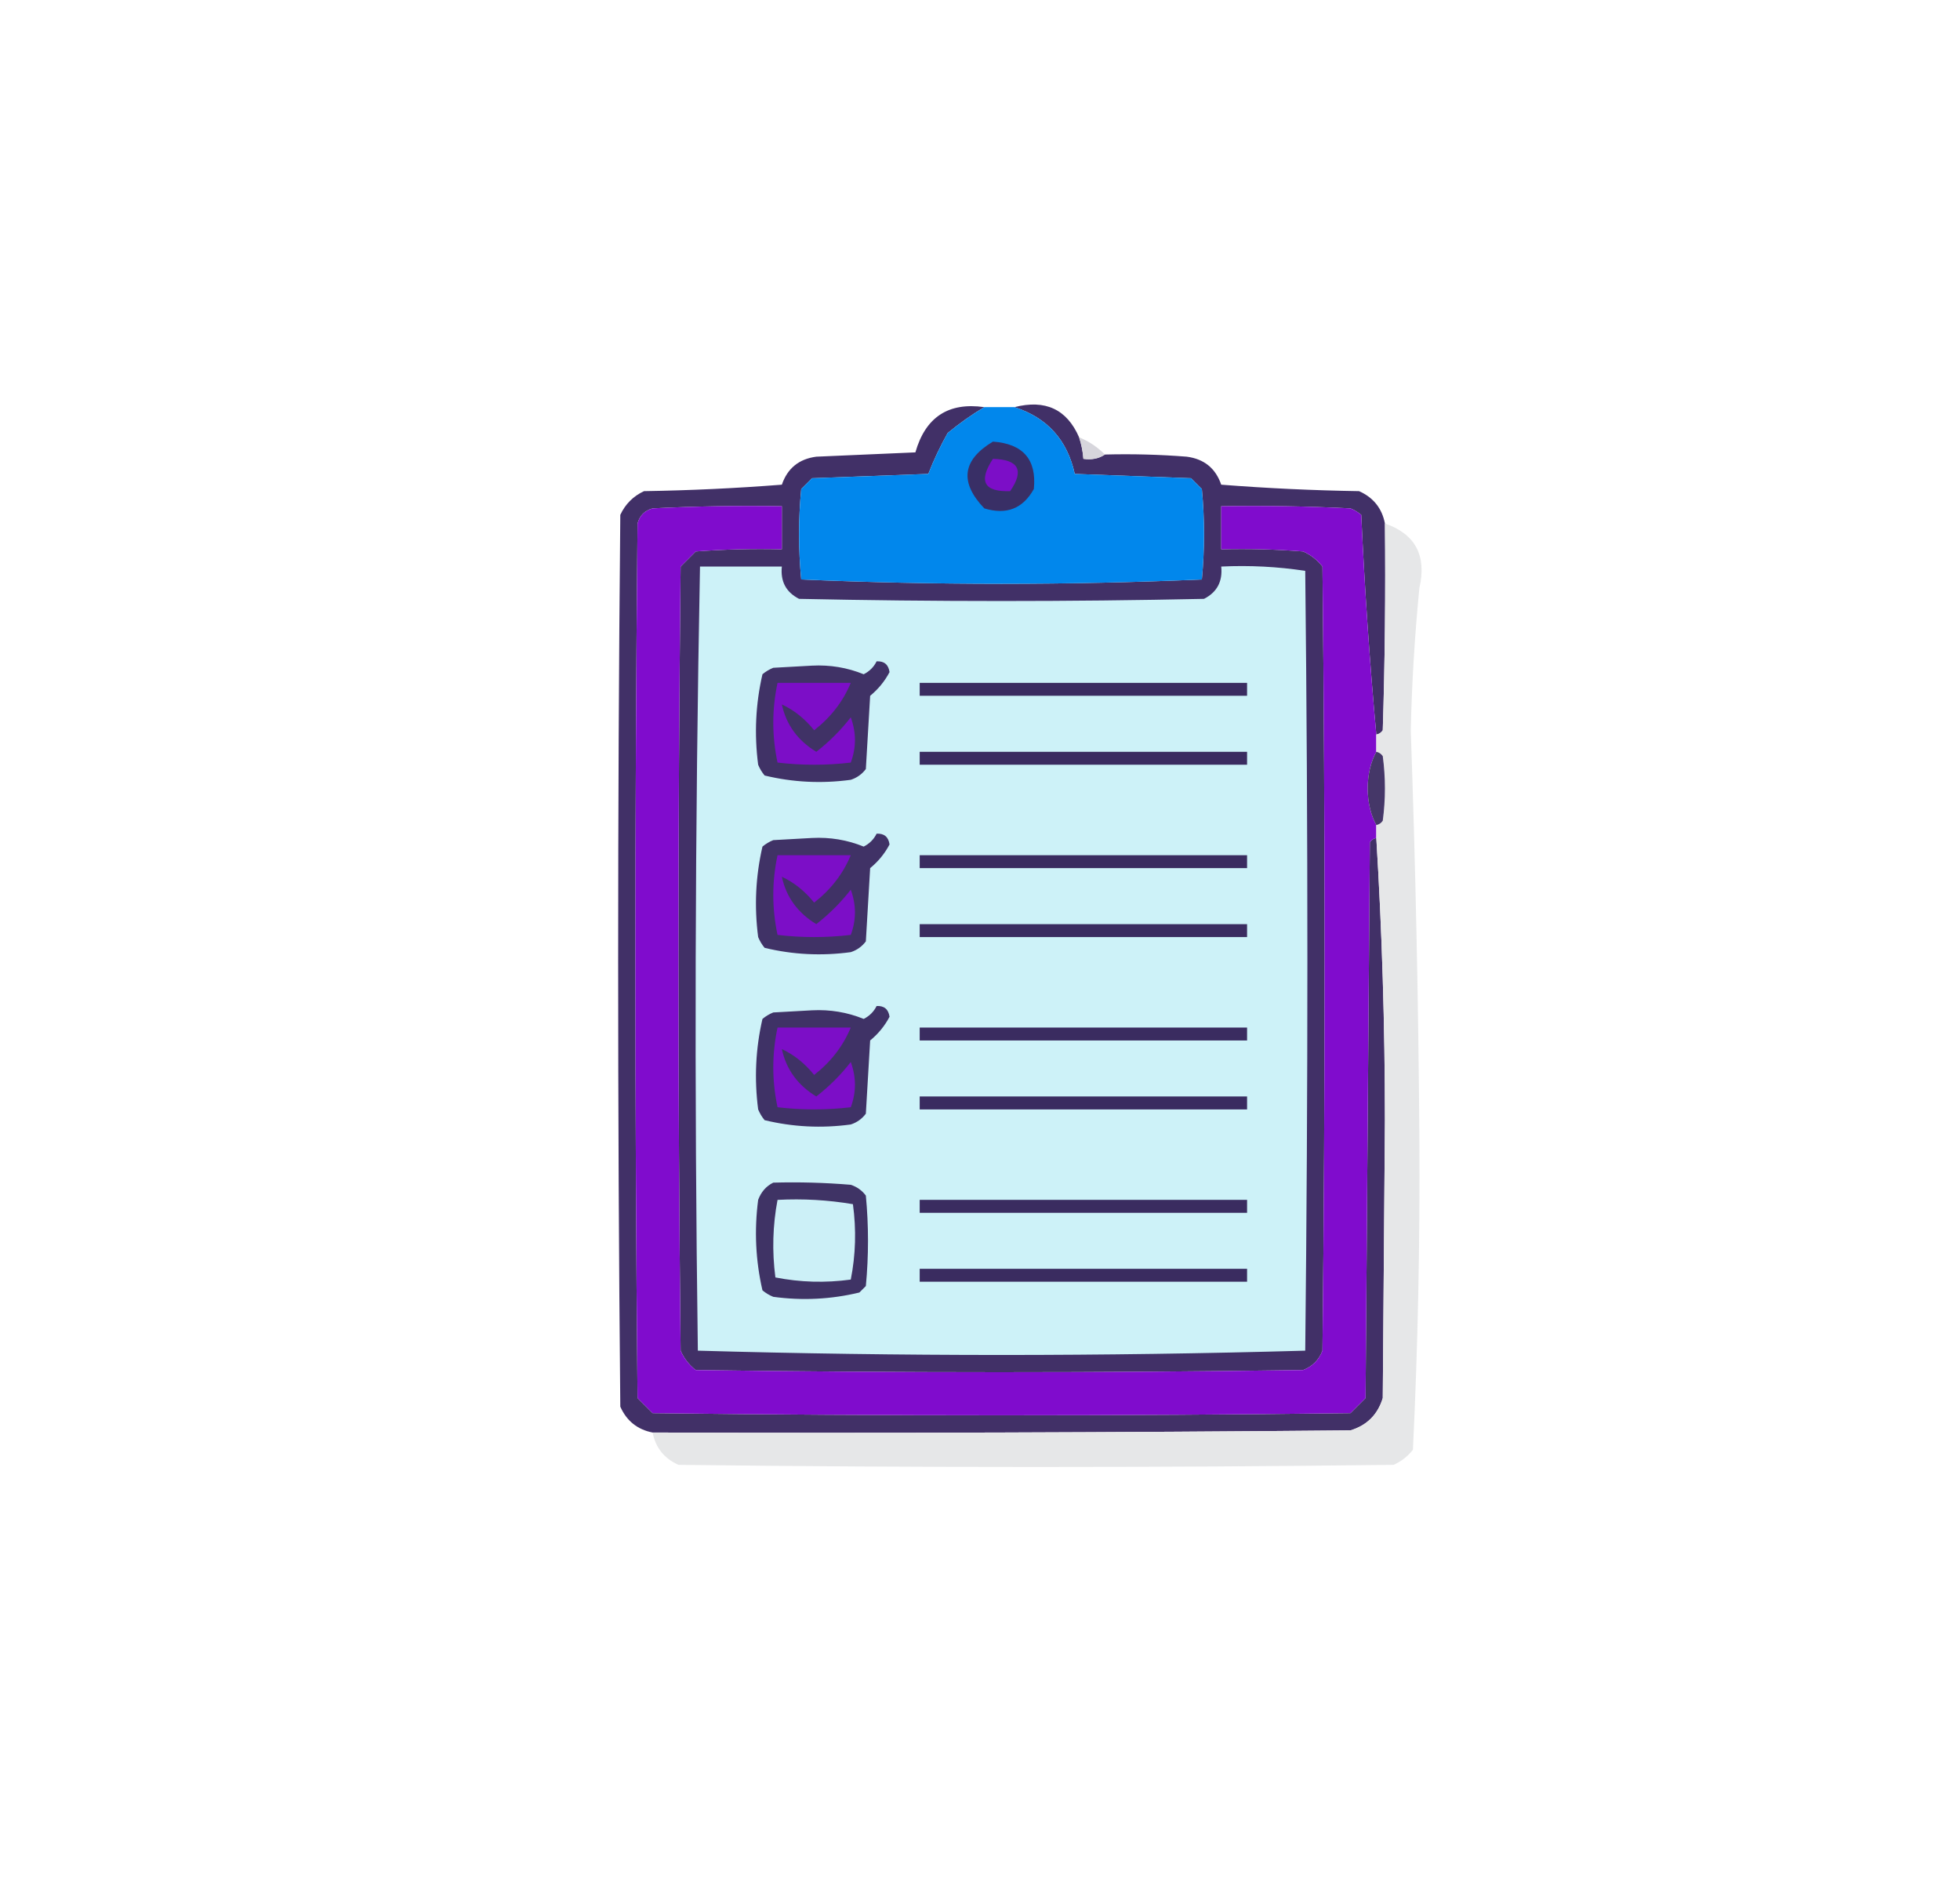 <?xml version="1.0" encoding="UTF-8"?>
<!DOCTYPE svg PUBLIC "-//W3C//DTD SVG 1.1//EN" "http://www.w3.org/Graphics/SVG/1.1/DTD/svg11.dtd">
<svg xmlns="http://www.w3.org/2000/svg" version="1.1" width="455px" height="440px" style="shape-rendering:geometricPrecision; text-rendering:geometricPrecision; image-rendering:optimizeQuality; fill-rule:evenodd; clip-rule:evenodd" xmlns:xlink="http://www.w3.org/1999/xlink">
<g><path style="opacity:0.991" fill="#402f66" d="M 228.5,94.5 C 225.569,96.248 222.736,98.248 220,100.5C 218.277,103.551 216.777,106.718 215.5,110C 206.5,110.333 197.5,110.667 188.5,111C 187.667,111.833 186.833,112.667 186,113.5C 185.333,120.5 185.333,127.5 186,134.5C 201.427,135.163 216.927,135.496 232.5,135.5C 248.073,135.496 263.573,135.163 279,134.5C 279.667,127.5 279.667,120.5 279,113.5C 278.167,112.667 277.333,111.833 276.5,111C 267.5,110.667 258.5,110.333 249.5,110C 247.758,102.096 243.092,96.929 235.5,94.5C 242.673,92.666 247.673,94.999 250.5,101.5C 251.038,103.117 251.371,104.784 251.5,106.5C 253.415,106.784 255.081,106.451 256.5,105.5C 262.842,105.334 269.175,105.5 275.5,106C 279.524,106.526 282.191,108.693 283.5,112.5C 294.151,113.332 304.818,113.832 315.5,114C 318.817,115.48 320.817,117.98 321.5,121.5C 321.667,137.503 321.5,153.503 321,169.5C 320.617,170.056 320.117,170.389 319.5,170.5C 317.966,153.773 316.8,136.773 316,119.5C 315.25,118.874 314.416,118.374 313.5,118C 303.506,117.5 293.506,117.334 283.5,117.5C 283.5,120.833 283.5,124.167 283.5,127.5C 289.842,127.334 296.175,127.5 302.5,128C 304.286,128.785 305.786,129.951 307,131.5C 307.667,192.167 307.667,252.833 307,313.5C 306.167,315.667 304.667,317.167 302.5,318C 255.5,318.667 208.5,318.667 161.5,318C 159.951,316.786 158.785,315.286 158,313.5C 157.333,252.833 157.333,192.167 158,131.5C 159.167,130.333 160.333,129.167 161.5,128C 168.158,127.5 174.825,127.334 181.5,127.5C 181.5,124.167 181.5,120.833 181.5,117.5C 171.494,117.334 161.494,117.5 151.5,118C 149.667,118.5 148.5,119.667 148,121.5C 147.333,189.167 147.333,256.833 148,324.5C 149.167,325.667 150.333,326.833 151.5,328C 205.5,328.667 259.5,328.667 313.5,328C 314.667,326.833 315.833,325.667 317,324.5C 317.333,281.5 317.667,238.5 318,195.5C 318.383,194.944 318.883,194.611 319.5,194.5C 320.823,216.117 321.489,237.951 321.5,260C 321.333,281.5 321.167,303 321,324.5C 319.833,328.333 317.333,330.833 313.5,332C 259.501,332.5 205.501,332.667 151.5,332.5C 147.98,331.817 145.48,329.817 144,326.5C 143.333,257.5 143.333,188.5 144,119.5C 145.167,117 147,115.167 149.5,114C 160.182,113.832 170.849,113.332 181.5,112.5C 182.809,108.693 185.476,106.526 189.5,106C 197.167,105.667 204.833,105.333 212.5,105C 214.838,96.815 220.171,93.315 228.5,94.5 Z"/></g>
<g><path style="opacity:1" fill="#0187ec" d="M 228.5,94.5 C 230.833,94.5 233.167,94.5 235.5,94.5C 243.092,96.929 247.758,102.096 249.5,110C 258.5,110.333 267.5,110.667 276.5,111C 277.333,111.833 278.167,112.667 279,113.5C 279.667,120.5 279.667,127.5 279,134.5C 263.573,135.163 248.073,135.496 232.5,135.5C 216.927,135.496 201.427,135.163 186,134.5C 185.333,127.5 185.333,120.5 186,113.5C 186.833,112.667 187.667,111.833 188.5,111C 197.5,110.667 206.5,110.333 215.5,110C 216.777,106.718 218.277,103.551 220,100.5C 222.736,98.248 225.569,96.248 228.5,94.5 Z"/></g>
<g><path style="opacity:0.967" fill="#d6d5db" d="M 250.5,101.5 C 252.754,102.415 254.754,103.748 256.5,105.5C 255.081,106.451 253.415,106.784 251.5,106.5C 251.371,104.784 251.038,103.117 250.5,101.5 Z"/></g>
<g><path style="opacity:1" fill="#392f66" d="M 230.5,102.5 C 237.514,103.005 240.68,106.672 240,113.5C 237.459,118.069 233.625,119.569 228.5,118C 222.706,111.94 223.372,106.774 230.5,102.5 Z"/></g>
<g><path style="opacity:1" fill="#7c0ec7" d="M 230.5,106.5 C 236.488,106.664 237.821,109.164 234.5,114C 228.413,114.205 227.079,111.705 230.5,106.5 Z"/></g>
<g><path style="opacity:1" fill="#800ccd" d="M 319.5,170.5 C 319.5,171.833 319.5,173.167 319.5,174.5C 318.186,176.915 317.519,179.748 317.5,183C 317.519,186.252 318.186,189.085 319.5,191.5C 319.5,192.5 319.5,193.5 319.5,194.5C 318.883,194.611 318.383,194.944 318,195.5C 317.667,238.5 317.333,281.5 317,324.5C 315.833,325.667 314.667,326.833 313.5,328C 259.5,328.667 205.5,328.667 151.5,328C 150.333,326.833 149.167,325.667 148,324.5C 147.333,256.833 147.333,189.167 148,121.5C 148.5,119.667 149.667,118.5 151.5,118C 161.494,117.5 171.494,117.334 181.5,117.5C 181.5,120.833 181.5,124.167 181.5,127.5C 174.825,127.334 168.158,127.5 161.5,128C 160.333,129.167 159.167,130.333 158,131.5C 157.333,192.167 157.333,252.833 158,313.5C 158.785,315.286 159.951,316.786 161.5,318C 208.5,318.667 255.5,318.667 302.5,318C 304.667,317.167 306.167,315.667 307,313.5C 307.667,252.833 307.667,192.167 307,131.5C 305.786,129.951 304.286,128.785 302.5,128C 296.175,127.5 289.842,127.334 283.5,127.5C 283.5,124.167 283.5,120.833 283.5,117.5C 293.506,117.334 303.506,117.5 313.5,118C 314.416,118.374 315.25,118.874 316,119.5C 316.8,136.773 317.966,153.773 319.5,170.5 Z"/></g>
<g><path style="opacity:0.963" fill="#e5e6e7" d="M 321.5,121.5 C 328.563,123.95 331.23,128.95 329.5,136.5C 328.418,147.472 327.751,158.472 327.5,169.5C 328.606,200.989 329.273,232.489 329.5,264C 329.658,288.252 329.158,312.419 328,336.5C 326.786,338.049 325.286,339.215 323.5,340C 268.167,340.667 212.833,340.667 157.5,340C 154.183,338.52 152.183,336.02 151.5,332.5C 205.501,332.667 259.501,332.5 313.5,332C 317.333,330.833 319.833,328.333 321,324.5C 321.167,303 321.333,281.5 321.5,260C 321.489,237.951 320.823,216.117 319.5,194.5C 319.5,193.5 319.5,192.5 319.5,191.5C 320.117,191.389 320.617,191.056 321,190.5C 321.667,185.5 321.667,180.5 321,175.5C 320.617,174.944 320.117,174.611 319.5,174.5C 319.5,173.167 319.5,171.833 319.5,170.5C 320.117,170.389 320.617,170.056 321,169.5C 321.5,153.503 321.667,137.503 321.5,121.5 Z"/></g>
<g><path style="opacity:1" fill="#cdf2f8" d="M 162.5,131.5 C 168.833,131.5 175.167,131.5 181.5,131.5C 181.146,134.961 182.479,137.461 185.5,139C 216.833,139.667 248.167,139.667 279.5,139C 282.521,137.461 283.854,134.961 283.5,131.5C 290.09,131.189 296.59,131.522 303,132.5C 303.667,192.833 303.667,253.167 303,313.5C 279.571,314.164 256.071,314.498 232.5,314.5C 208.929,314.498 185.429,314.164 162,313.5C 161.171,252.763 161.338,192.096 162.5,131.5 Z"/></g>
<g><path style="opacity:1" fill="#403266" d="M 203.5,153.5 C 205.252,153.418 206.252,154.251 206.5,156C 205.392,158.112 203.892,159.946 202,161.5C 201.667,167.167 201.333,172.833 201,178.5C 200.097,179.701 198.931,180.535 197.5,181C 190.724,181.92 184.057,181.586 177.5,180C 176.874,179.25 176.374,178.416 176,177.5C 175.076,170.392 175.409,163.392 177,156.5C 177.75,155.874 178.584,155.374 179.5,155C 182.5,154.833 185.5,154.667 188.5,154.5C 192.691,154.284 196.691,154.95 200.5,156.5C 201.855,155.812 202.855,154.812 203.5,153.5 Z"/></g>
<g><path style="opacity:1" fill="#3a2c60" d="M 213.5,158.5 C 238.833,158.5 264.167,158.5 289.5,158.5C 289.5,159.5 289.5,160.5 289.5,161.5C 264.167,161.5 238.833,161.5 213.5,161.5C 213.5,160.5 213.5,159.5 213.5,158.5 Z"/></g>
<g><path style="opacity:1" fill="#7c0ec7" d="M 180.5,158.5 C 186.167,158.5 191.833,158.5 197.5,158.5C 195.711,162.812 192.877,166.479 189,169.5C 186.855,166.834 184.355,164.834 181.5,163.5C 182.515,168.208 185.182,171.875 189.5,174.5C 192.527,172.14 195.194,169.473 197.5,166.5C 198.791,170.045 198.791,173.545 197.5,177C 191.833,177.667 186.167,177.667 180.5,177C 179.186,170.834 179.186,164.667 180.5,158.5 Z"/></g>
<g><path style="opacity:1" fill="#3a2c60" d="M 213.5,174.5 C 238.833,174.5 264.167,174.5 289.5,174.5C 289.5,175.5 289.5,176.5 289.5,177.5C 264.167,177.5 238.833,177.5 213.5,177.5C 213.5,176.5 213.5,175.5 213.5,174.5 Z"/></g>
<g><path style="opacity:1" fill="#453768" d="M 319.5,174.5 C 320.117,174.611 320.617,174.944 321,175.5C 321.667,180.5 321.667,185.5 321,190.5C 320.617,191.056 320.117,191.389 319.5,191.5C 318.186,189.085 317.519,186.252 317.5,183C 317.519,179.748 318.186,176.915 319.5,174.5 Z"/></g>
<g><path style="opacity:1" fill="#403266" d="M 203.5,193.5 C 205.252,193.418 206.252,194.251 206.5,196C 205.392,198.112 203.892,199.946 202,201.5C 201.667,207.167 201.333,212.833 201,218.5C 200.097,219.701 198.931,220.535 197.5,221C 190.724,221.92 184.057,221.586 177.5,220C 176.874,219.25 176.374,218.416 176,217.5C 175.076,210.392 175.409,203.392 177,196.5C 177.75,195.874 178.584,195.374 179.5,195C 182.5,194.833 185.5,194.667 188.5,194.5C 192.691,194.284 196.691,194.95 200.5,196.5C 201.855,195.812 202.855,194.812 203.5,193.5 Z"/></g>
<g><path style="opacity:1" fill="#3a2c60" d="M 213.5,198.5 C 238.833,198.5 264.167,198.5 289.5,198.5C 289.5,199.5 289.5,200.5 289.5,201.5C 264.167,201.5 238.833,201.5 213.5,201.5C 213.5,200.5 213.5,199.5 213.5,198.5 Z"/></g>
<g><path style="opacity:1" fill="#7c0ec7" d="M 180.5,198.5 C 186.167,198.5 191.833,198.5 197.5,198.5C 195.711,202.812 192.877,206.479 189,209.5C 186.855,206.834 184.355,204.834 181.5,203.5C 182.515,208.208 185.182,211.875 189.5,214.5C 192.527,212.14 195.194,209.473 197.5,206.5C 198.791,210.045 198.791,213.545 197.5,217C 191.833,217.667 186.167,217.667 180.5,217C 179.186,210.834 179.186,204.667 180.5,198.5 Z"/></g>
<g><path style="opacity:1" fill="#3a2c60" d="M 213.5,214.5 C 238.833,214.5 264.167,214.5 289.5,214.5C 289.5,215.5 289.5,216.5 289.5,217.5C 264.167,217.5 238.833,217.5 213.5,217.5C 213.5,216.5 213.5,215.5 213.5,214.5 Z"/></g>
<g><path style="opacity:1" fill="#3f3266" d="M 203.5,233.5 C 205.252,233.418 206.252,234.251 206.5,236C 205.392,238.112 203.892,239.946 202,241.5C 201.667,247.167 201.333,252.833 201,258.5C 200.097,259.701 198.931,260.535 197.5,261C 190.724,261.92 184.057,261.586 177.5,260C 176.874,259.25 176.374,258.416 176,257.5C 175.076,250.392 175.409,243.392 177,236.5C 177.75,235.874 178.584,235.374 179.5,235C 182.5,234.833 185.5,234.667 188.5,234.5C 192.691,234.284 196.691,234.95 200.5,236.5C 201.855,235.812 202.855,234.812 203.5,233.5 Z"/></g>
<g><path style="opacity:1" fill="#3a2c60" d="M 213.5,238.5 C 238.833,238.5 264.167,238.5 289.5,238.5C 289.5,239.5 289.5,240.5 289.5,241.5C 264.167,241.5 238.833,241.5 213.5,241.5C 213.5,240.5 213.5,239.5 213.5,238.5 Z"/></g>
<g><path style="opacity:1" fill="#7c0ec7" d="M 180.5,238.5 C 186.167,238.5 191.833,238.5 197.5,238.5C 195.711,242.812 192.877,246.479 189,249.5C 186.855,246.834 184.355,244.834 181.5,243.5C 182.515,248.208 185.182,251.875 189.5,254.5C 192.527,252.14 195.194,249.473 197.5,246.5C 198.791,250.045 198.791,253.545 197.5,257C 191.833,257.667 186.167,257.667 180.5,257C 179.186,250.834 179.186,244.667 180.5,238.5 Z"/></g>
<g><path style="opacity:1" fill="#3a2c60" d="M 213.5,254.5 C 238.833,254.5 264.167,254.5 289.5,254.5C 289.5,255.5 289.5,256.5 289.5,257.5C 264.167,257.5 238.833,257.5 213.5,257.5C 213.5,256.5 213.5,255.5 213.5,254.5 Z"/></g>
<g><path style="opacity:1" fill="#3f3365" d="M 179.5,274.5 C 185.509,274.334 191.509,274.501 197.5,275C 198.931,275.465 200.097,276.299 201,277.5C 201.667,284.5 201.667,291.5 201,298.5C 200.5,299 200,299.5 199.5,300C 192.943,301.586 186.276,301.92 179.5,301C 178.584,300.626 177.75,300.126 177,299.5C 175.409,292.608 175.076,285.608 176,278.5C 176.69,276.65 177.856,275.316 179.5,274.5 Z"/></g>
<g><path style="opacity:1" fill="#3a2c60" d="M 213.5,278.5 C 238.833,278.5 264.167,278.5 289.5,278.5C 289.5,279.5 289.5,280.5 289.5,281.5C 264.167,281.5 238.833,281.5 213.5,281.5C 213.5,280.5 213.5,279.5 213.5,278.5 Z"/></g>
<g><path style="opacity:1" fill="#ccf0f7" d="M 180.5,278.5 C 186.425,278.192 192.259,278.525 198,279.5C 198.807,285.416 198.641,291.25 197.5,297C 191.584,297.807 185.75,297.641 180,296.5C 179.212,290.418 179.379,284.418 180.5,278.5 Z"/></g>
<g><path style="opacity:1" fill="#3a2c60" d="M 213.5,294.5 C 238.833,294.5 264.167,294.5 289.5,294.5C 289.5,295.5 289.5,296.5 289.5,297.5C 264.167,297.5 238.833,297.5 213.5,297.5C 213.5,296.5 213.5,295.5 213.5,294.5 Z"/></g>
</svg>
